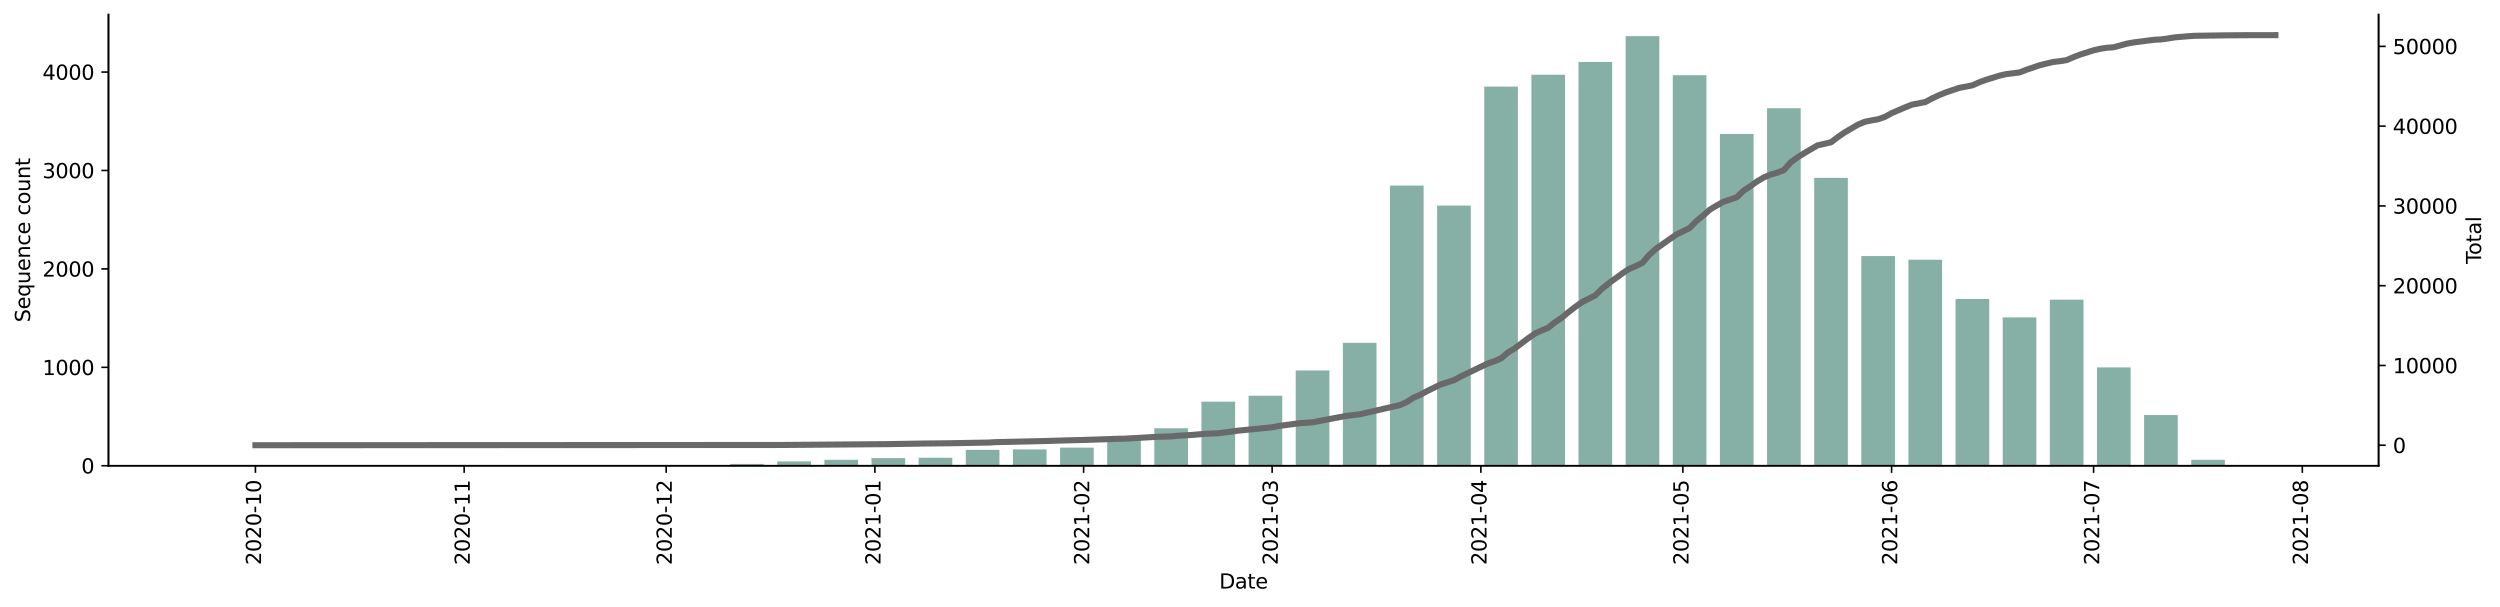 <?xml version="1.0" encoding="utf-8" standalone="no"?>
<!DOCTYPE svg PUBLIC "-//W3C//DTD SVG 1.1//EN"
  "http://www.w3.org/Graphics/SVG/1.1/DTD/svg11.dtd">
<svg height="298.621pt" version="1.1" viewBox="0 0 1229.019 298.621" width="1229.019pt" xmlns="http://www.w3.org/2000/svg" xmlns:xlink="http://www.w3.org/1999/xlink">
 <defs>
  <style type="text/css">*{stroke-linecap:butt;stroke-linejoin:round;}</style>
 </defs>
 <g id="figure_1">
  <g id="patch_1">
   <path d="M 0 298.621 
L 1229.019 298.621 
L 1229.019 0 
L 0 0 
z
" style="fill:#ffffff;"/>
  </g>
  <g id="axes_1">
   <g id="patch_2">
    <path d="M 53.328 228.96 
L 1169.328 228.96 
L 1169.328 7.2 
L 53.328 7.2 
z
" style="fill:#ffffff;"/>
   </g>
   <g id="patch_3">
    <path clip-path="url(#pce67e87fac)" d="M 104.055 228.96 
L 120.606 228.96 
L 120.606 228.912 
L 104.055 228.912 
z
" style="fill:#86b0a6;"/>
   </g>
   <g id="patch_4">
    <path clip-path="url(#pce67e87fac)" d="M 196.738 228.96 
L 213.289 228.96 
L 213.289 228.863 
L 196.738 228.863 
z
" style="fill:#86b0a6;"/>
   </g>
   <g id="patch_5">
    <path clip-path="url(#pce67e87fac)" d="M 219.909 228.96 
L 236.459 228.96 
L 236.459 228.912 
L 219.909 228.912 
z
" style="fill:#86b0a6;"/>
   </g>
   <g id="patch_6">
    <path clip-path="url(#pce67e87fac)" d="M 266.25 228.96 
L 282.801 228.96 
L 282.801 228.815 
L 266.25 228.815 
z
" style="fill:#86b0a6;"/>
   </g>
   <g id="patch_7">
    <path clip-path="url(#pce67e87fac)" d="M 289.421 228.96 
L 305.971 228.96 
L 305.971 228.912 
L 289.421 228.912 
z
" style="fill:#86b0a6;"/>
   </g>
   <g id="patch_8">
    <path clip-path="url(#pce67e87fac)" d="M 312.592 228.96 
L 329.142 228.96 
L 329.142 228.766 
L 312.592 228.766 
z
" style="fill:#86b0a6;"/>
   </g>
   <g id="patch_9">
    <path clip-path="url(#pce67e87fac)" d="M 335.762 228.96 
L 352.313 228.96 
L 352.313 228.815 
L 335.762 228.815 
z
" style="fill:#86b0a6;"/>
   </g>
   <g id="patch_10">
    <path clip-path="url(#pce67e87fac)" d="M 358.933 228.96 
L 375.484 228.96 
L 375.484 228.089 
L 358.933 228.089 
z
" style="fill:#86b0a6;"/>
   </g>
   <g id="patch_11">
    <path clip-path="url(#pce67e87fac)" d="M 382.104 228.96 
L 398.654 228.96 
L 398.654 226.831 
L 382.104 226.831 
z
" style="fill:#86b0a6;"/>
   </g>
   <g id="patch_12">
    <path clip-path="url(#pce67e87fac)" d="M 405.274 228.96 
L 421.825 228.96 
L 421.825 226.057 
L 405.274 226.057 
z
" style="fill:#86b0a6;"/>
   </g>
   <g id="patch_13">
    <path clip-path="url(#pce67e87fac)" d="M 428.445 228.96 
L 444.996 228.96 
L 444.996 225.234 
L 428.445 225.234 
z
" style="fill:#86b0a6;"/>
   </g>
   <g id="patch_14">
    <path clip-path="url(#pce67e87fac)" d="M 451.616 228.96 
L 468.166 228.96 
L 468.166 225.041 
L 451.616 225.041 
z
" style="fill:#86b0a6;"/>
   </g>
   <g id="patch_15">
    <path clip-path="url(#pce67e87fac)" d="M 474.787 228.96 
L 491.337 228.96 
L 491.337 221.17 
L 474.787 221.17 
z
" style="fill:#86b0a6;"/>
   </g>
   <g id="patch_16">
    <path clip-path="url(#pce67e87fac)" d="M 497.957 228.96 
L 514.508 228.96 
L 514.508 220.928 
L 497.957 220.928 
z
" style="fill:#86b0a6;"/>
   </g>
   <g id="patch_17">
    <path clip-path="url(#pce67e87fac)" d="M 521.128 228.96 
L 537.678 228.96 
L 537.678 220.057 
L 521.128 220.057 
z
" style="fill:#86b0a6;"/>
   </g>
   <g id="patch_18">
    <path clip-path="url(#pce67e87fac)" d="M 544.299 228.96 
L 560.849 228.96 
L 560.849 215.703 
L 544.299 215.703 
z
" style="fill:#86b0a6;"/>
   </g>
   <g id="patch_19">
    <path clip-path="url(#pce67e87fac)" d="M 567.469 228.96 
L 584.02 228.96 
L 584.02 210.525 
L 567.469 210.525 
z
" style="fill:#86b0a6;"/>
   </g>
   <g id="patch_20">
    <path clip-path="url(#pce67e87fac)" d="M 590.64 228.96 
L 607.191 228.96 
L 607.191 197.461 
L 590.64 197.461 
z
" style="fill:#86b0a6;"/>
   </g>
   <g id="patch_21">
    <path clip-path="url(#pce67e87fac)" d="M 613.811 228.96 
L 630.361 228.96 
L 630.361 194.558 
L 613.811 194.558 
z
" style="fill:#86b0a6;"/>
   </g>
   <g id="patch_22">
    <path clip-path="url(#pce67e87fac)" d="M 636.981 228.96 
L 653.532 228.96 
L 653.532 182.123 
L 636.981 182.123 
z
" style="fill:#86b0a6;"/>
   </g>
   <g id="patch_23">
    <path clip-path="url(#pce67e87fac)" d="M 660.152 228.96 
L 676.703 228.96 
L 676.703 168.527 
L 660.152 168.527 
z
" style="fill:#86b0a6;"/>
   </g>
   <g id="patch_24">
    <path clip-path="url(#pce67e87fac)" d="M 683.323 228.96 
L 699.873 228.96 
L 699.873 91.257 
L 683.323 91.257 
z
" style="fill:#86b0a6;"/>
   </g>
   <g id="patch_25">
    <path clip-path="url(#pce67e87fac)" d="M 706.493 228.96 
L 723.044 228.96 
L 723.044 101.079 
L 706.493 101.079 
z
" style="fill:#86b0a6;"/>
   </g>
   <g id="patch_26">
    <path clip-path="url(#pce67e87fac)" d="M 729.664 228.96 
L 746.215 228.96 
L 746.215 42.581 
L 729.664 42.581 
z
" style="fill:#86b0a6;"/>
   </g>
   <g id="patch_27">
    <path clip-path="url(#pce67e87fac)" d="M 752.835 228.96 
L 769.385 228.96 
L 769.385 36.727 
L 752.835 36.727 
z
" style="fill:#86b0a6;"/>
   </g>
   <g id="patch_28">
    <path clip-path="url(#pce67e87fac)" d="M 776.006 228.96 
L 792.556 228.96 
L 792.556 30.485 
L 776.006 30.485 
z
" style="fill:#86b0a6;"/>
   </g>
   <g id="patch_29">
    <path clip-path="url(#pce67e87fac)" d="M 799.176 228.96 
L 815.727 228.96 
L 815.727 17.76 
L 799.176 17.76 
z
" style="fill:#86b0a6;"/>
   </g>
   <g id="patch_30">
    <path clip-path="url(#pce67e87fac)" d="M 822.347 228.96 
L 838.897 228.96 
L 838.897 36.969 
L 822.347 36.969 
z
" style="fill:#86b0a6;"/>
   </g>
   <g id="patch_31">
    <path clip-path="url(#pce67e87fac)" d="M 845.518 228.96 
L 862.068 228.96 
L 862.068 65.855 
L 845.518 65.855 
z
" style="fill:#86b0a6;"/>
   </g>
   <g id="patch_32">
    <path clip-path="url(#pce67e87fac)" d="M 868.688 228.96 
L 885.239 228.96 
L 885.239 53.178 
L 868.688 53.178 
z
" style="fill:#86b0a6;"/>
   </g>
   <g id="patch_33">
    <path clip-path="url(#pce67e87fac)" d="M 891.859 228.96 
L 908.41 228.96 
L 908.41 87.434 
L 891.859 87.434 
z
" style="fill:#86b0a6;"/>
   </g>
   <g id="patch_34">
    <path clip-path="url(#pce67e87fac)" d="M 915.03 228.96 
L 931.58 228.96 
L 931.58 125.9 
L 915.03 125.9 
z
" style="fill:#86b0a6;"/>
   </g>
   <g id="patch_35">
    <path clip-path="url(#pce67e87fac)" d="M 938.2 228.96 
L 954.751 228.96 
L 954.751 127.69 
L 938.2 127.69 
z
" style="fill:#86b0a6;"/>
   </g>
   <g id="patch_36">
    <path clip-path="url(#pce67e87fac)" d="M 961.371 228.96 
L 977.922 228.96 
L 977.922 146.996 
L 961.371 146.996 
z
" style="fill:#86b0a6;"/>
   </g>
   <g id="patch_37">
    <path clip-path="url(#pce67e87fac)" d="M 984.542 228.96 
L 1001.092 228.96 
L 1001.092 156.044 
L 984.542 156.044 
z
" style="fill:#86b0a6;"/>
   </g>
   <g id="patch_38">
    <path clip-path="url(#pce67e87fac)" d="M 1007.713 228.96 
L 1024.263 228.96 
L 1024.263 147.335 
L 1007.713 147.335 
z
" style="fill:#86b0a6;"/>
   </g>
   <g id="patch_39">
    <path clip-path="url(#pce67e87fac)" d="M 1030.883 228.96 
L 1047.434 228.96 
L 1047.434 180.624 
L 1030.883 180.624 
z
" style="fill:#86b0a6;"/>
   </g>
   <g id="patch_40">
    <path clip-path="url(#pce67e87fac)" d="M 1054.054 228.96 
L 1070.604 228.96 
L 1070.604 204.042 
L 1054.054 204.042 
z
" style="fill:#86b0a6;"/>
   </g>
   <g id="patch_41">
    <path clip-path="url(#pce67e87fac)" d="M 1077.225 228.96 
L 1093.775 228.96 
L 1093.775 226.057 
L 1077.225 226.057 
z
" style="fill:#86b0a6;"/>
   </g>
   <g id="patch_42">
    <path clip-path="url(#pce67e87fac)" d="M 1100.395 228.96 
L 1116.946 228.96 
L 1116.946 228.766 
L 1100.395 228.766 
z
" style="fill:#86b0a6;"/>
   </g>
   <g id="matplotlib.axis_1">
    <g id="xtick_1">
     <g id="line2d_1">
      <defs>
       <path d="M 0 0 
L 0 3.5 
" id="m239c2f782c" style="stroke:#000000;stroke-width:0.8;"/>
      </defs>
      <g>
       <use style="stroke:#000000;stroke-width:0.8;" x="125.571" xlink:href="#m239c2f782c" y="228.96"/>
      </g>
     </g>
     <g id="text_1">
      <!-- 2020-10 -->
      <g transform="translate(128.33 277.743)rotate(-90)scale(0.1 -0.1)">
       <defs>
        <path d="M 1228 531 
L 3431 531 
L 3431 0 
L 469 0 
L 469 531 
Q 828 903 1448 1529 
Q 2069 2156 2228 2338 
Q 2531 2678 2651 2914 
Q 2772 3150 2772 3378 
Q 2772 3750 2511 3984 
Q 2250 4219 1831 4219 
Q 1534 4219 1204 4116 
Q 875 4013 500 3803 
L 500 4441 
Q 881 4594 1212 4672 
Q 1544 4750 1819 4750 
Q 2544 4750 2975 4387 
Q 3406 4025 3406 3419 
Q 3406 3131 3298 2873 
Q 3191 2616 2906 2266 
Q 2828 2175 2409 1742 
Q 1991 1309 1228 531 
z
" id="DejaVuSans-32" transform="scale(0.016)"/>
        <path d="M 2034 4250 
Q 1547 4250 1301 3770 
Q 1056 3291 1056 2328 
Q 1056 1369 1301 889 
Q 1547 409 2034 409 
Q 2525 409 2770 889 
Q 3016 1369 3016 2328 
Q 3016 3291 2770 3770 
Q 2525 4250 2034 4250 
z
M 2034 4750 
Q 2819 4750 3233 4129 
Q 3647 3509 3647 2328 
Q 3647 1150 3233 529 
Q 2819 -91 2034 -91 
Q 1250 -91 836 529 
Q 422 1150 422 2328 
Q 422 3509 836 4129 
Q 1250 4750 2034 4750 
z
" id="DejaVuSans-30" transform="scale(0.016)"/>
        <path d="M 313 2009 
L 1997 2009 
L 1997 1497 
L 313 1497 
L 313 2009 
z
" id="DejaVuSans-2d" transform="scale(0.016)"/>
        <path d="M 794 531 
L 1825 531 
L 1825 4091 
L 703 3866 
L 703 4441 
L 1819 4666 
L 2450 4666 
L 2450 531 
L 3481 531 
L 3481 0 
L 794 0 
L 794 531 
z
" id="DejaVuSans-31" transform="scale(0.016)"/>
       </defs>
       <use xlink:href="#DejaVuSans-32"/>
       <use x="63.623" xlink:href="#DejaVuSans-30"/>
       <use x="127.246" xlink:href="#DejaVuSans-32"/>
       <use x="190.869" xlink:href="#DejaVuSans-30"/>
       <use x="254.492" xlink:href="#DejaVuSans-2d"/>
       <use x="290.576" xlink:href="#DejaVuSans-31"/>
       <use x="354.199" xlink:href="#DejaVuSans-30"/>
      </g>
     </g>
    </g>
    <g id="xtick_2">
     <g id="line2d_2">
      <g>
       <use style="stroke:#000000;stroke-width:0.8;" x="228.184" xlink:href="#m239c2f782c" y="228.96"/>
      </g>
     </g>
     <g id="text_2">
      <!-- 2020-11 -->
      <g transform="translate(230.943 277.743)rotate(-90)scale(0.1 -0.1)">
       <use xlink:href="#DejaVuSans-32"/>
       <use x="63.623" xlink:href="#DejaVuSans-30"/>
       <use x="127.246" xlink:href="#DejaVuSans-32"/>
       <use x="190.869" xlink:href="#DejaVuSans-30"/>
       <use x="254.492" xlink:href="#DejaVuSans-2d"/>
       <use x="290.576" xlink:href="#DejaVuSans-31"/>
       <use x="354.199" xlink:href="#DejaVuSans-31"/>
      </g>
     </g>
    </g>
    <g id="xtick_3">
     <g id="line2d_3">
      <g>
       <use style="stroke:#000000;stroke-width:0.8;" x="327.487" xlink:href="#m239c2f782c" y="228.96"/>
      </g>
     </g>
     <g id="text_3">
      <!-- 2020-12 -->
      <g transform="translate(330.246 277.743)rotate(-90)scale(0.1 -0.1)">
       <use xlink:href="#DejaVuSans-32"/>
       <use x="63.623" xlink:href="#DejaVuSans-30"/>
       <use x="127.246" xlink:href="#DejaVuSans-32"/>
       <use x="190.869" xlink:href="#DejaVuSans-30"/>
       <use x="254.492" xlink:href="#DejaVuSans-2d"/>
       <use x="290.576" xlink:href="#DejaVuSans-31"/>
       <use x="354.199" xlink:href="#DejaVuSans-32"/>
      </g>
     </g>
    </g>
    <g id="xtick_4">
     <g id="line2d_4">
      <g>
       <use style="stroke:#000000;stroke-width:0.8;" x="430.1" xlink:href="#m239c2f782c" y="228.96"/>
      </g>
     </g>
     <g id="text_4">
      <!-- 2021-01 -->
      <g transform="translate(432.86 277.743)rotate(-90)scale(0.1 -0.1)">
       <use xlink:href="#DejaVuSans-32"/>
       <use x="63.623" xlink:href="#DejaVuSans-30"/>
       <use x="127.246" xlink:href="#DejaVuSans-32"/>
       <use x="190.869" xlink:href="#DejaVuSans-31"/>
       <use x="254.492" xlink:href="#DejaVuSans-2d"/>
       <use x="290.576" xlink:href="#DejaVuSans-30"/>
       <use x="354.199" xlink:href="#DejaVuSans-31"/>
      </g>
     </g>
    </g>
    <g id="xtick_5">
     <g id="line2d_5">
      <g>
       <use style="stroke:#000000;stroke-width:0.8;" x="532.713" xlink:href="#m239c2f782c" y="228.96"/>
      </g>
     </g>
     <g id="text_5">
      <!-- 2021-02 -->
      <g transform="translate(535.473 277.743)rotate(-90)scale(0.1 -0.1)">
       <use xlink:href="#DejaVuSans-32"/>
       <use x="63.623" xlink:href="#DejaVuSans-30"/>
       <use x="127.246" xlink:href="#DejaVuSans-32"/>
       <use x="190.869" xlink:href="#DejaVuSans-31"/>
       <use x="254.492" xlink:href="#DejaVuSans-2d"/>
       <use x="290.576" xlink:href="#DejaVuSans-30"/>
       <use x="354.199" xlink:href="#DejaVuSans-32"/>
      </g>
     </g>
    </g>
    <g id="xtick_6">
     <g id="line2d_6">
      <g>
       <use style="stroke:#000000;stroke-width:0.8;" x="625.396" xlink:href="#m239c2f782c" y="228.96"/>
      </g>
     </g>
     <g id="text_6">
      <!-- 2021-03 -->
      <g transform="translate(628.155 277.743)rotate(-90)scale(0.1 -0.1)">
       <defs>
        <path d="M 2597 2516 
Q 3050 2419 3304 2112 
Q 3559 1806 3559 1356 
Q 3559 666 3084 287 
Q 2609 -91 1734 -91 
Q 1441 -91 1130 -33 
Q 819 25 488 141 
L 488 750 
Q 750 597 1062 519 
Q 1375 441 1716 441 
Q 2309 441 2620 675 
Q 2931 909 2931 1356 
Q 2931 1769 2642 2001 
Q 2353 2234 1838 2234 
L 1294 2234 
L 1294 2753 
L 1863 2753 
Q 2328 2753 2575 2939 
Q 2822 3125 2822 3475 
Q 2822 3834 2567 4026 
Q 2313 4219 1838 4219 
Q 1578 4219 1281 4162 
Q 984 4106 628 3988 
L 628 4550 
Q 988 4650 1302 4700 
Q 1616 4750 1894 4750 
Q 2613 4750 3031 4423 
Q 3450 4097 3450 3541 
Q 3450 3153 3228 2886 
Q 3006 2619 2597 2516 
z
" id="DejaVuSans-33" transform="scale(0.016)"/>
       </defs>
       <use xlink:href="#DejaVuSans-32"/>
       <use x="63.623" xlink:href="#DejaVuSans-30"/>
       <use x="127.246" xlink:href="#DejaVuSans-32"/>
       <use x="190.869" xlink:href="#DejaVuSans-31"/>
       <use x="254.492" xlink:href="#DejaVuSans-2d"/>
       <use x="290.576" xlink:href="#DejaVuSans-30"/>
       <use x="354.199" xlink:href="#DejaVuSans-33"/>
      </g>
     </g>
    </g>
    <g id="xtick_7">
     <g id="line2d_7">
      <g>
       <use style="stroke:#000000;stroke-width:0.8;" x="728.009" xlink:href="#m239c2f782c" y="228.96"/>
      </g>
     </g>
     <g id="text_7">
      <!-- 2021-04 -->
      <g transform="translate(730.769 277.743)rotate(-90)scale(0.1 -0.1)">
       <defs>
        <path d="M 2419 4116 
L 825 1625 
L 2419 1625 
L 2419 4116 
z
M 2253 4666 
L 3047 4666 
L 3047 1625 
L 3713 1625 
L 3713 1100 
L 3047 1100 
L 3047 0 
L 2419 0 
L 2419 1100 
L 313 1100 
L 313 1709 
L 2253 4666 
z
" id="DejaVuSans-34" transform="scale(0.016)"/>
       </defs>
       <use xlink:href="#DejaVuSans-32"/>
       <use x="63.623" xlink:href="#DejaVuSans-30"/>
       <use x="127.246" xlink:href="#DejaVuSans-32"/>
       <use x="190.869" xlink:href="#DejaVuSans-31"/>
       <use x="254.492" xlink:href="#DejaVuSans-2d"/>
       <use x="290.576" xlink:href="#DejaVuSans-30"/>
       <use x="354.199" xlink:href="#DejaVuSans-34"/>
      </g>
     </g>
    </g>
    <g id="xtick_8">
     <g id="line2d_8">
      <g>
       <use style="stroke:#000000;stroke-width:0.8;" x="827.312" xlink:href="#m239c2f782c" y="228.96"/>
      </g>
     </g>
     <g id="text_8">
      <!-- 2021-05 -->
      <g transform="translate(830.071 277.743)rotate(-90)scale(0.1 -0.1)">
       <defs>
        <path d="M 691 4666 
L 3169 4666 
L 3169 4134 
L 1269 4134 
L 1269 2991 
Q 1406 3038 1543 3061 
Q 1681 3084 1819 3084 
Q 2600 3084 3056 2656 
Q 3513 2228 3513 1497 
Q 3513 744 3044 326 
Q 2575 -91 1722 -91 
Q 1428 -91 1123 -41 
Q 819 9 494 109 
L 494 744 
Q 775 591 1075 516 
Q 1375 441 1709 441 
Q 2250 441 2565 725 
Q 2881 1009 2881 1497 
Q 2881 1984 2565 2268 
Q 2250 2553 1709 2553 
Q 1456 2553 1204 2497 
Q 953 2441 691 2322 
L 691 4666 
z
" id="DejaVuSans-35" transform="scale(0.016)"/>
       </defs>
       <use xlink:href="#DejaVuSans-32"/>
       <use x="63.623" xlink:href="#DejaVuSans-30"/>
       <use x="127.246" xlink:href="#DejaVuSans-32"/>
       <use x="190.869" xlink:href="#DejaVuSans-31"/>
       <use x="254.492" xlink:href="#DejaVuSans-2d"/>
       <use x="290.576" xlink:href="#DejaVuSans-30"/>
       <use x="354.199" xlink:href="#DejaVuSans-35"/>
      </g>
     </g>
    </g>
    <g id="xtick_9">
     <g id="line2d_9">
      <g>
       <use style="stroke:#000000;stroke-width:0.8;" x="929.925" xlink:href="#m239c2f782c" y="228.96"/>
      </g>
     </g>
     <g id="text_9">
      <!-- 2021-06 -->
      <g transform="translate(932.685 277.743)rotate(-90)scale(0.1 -0.1)">
       <defs>
        <path d="M 2113 2584 
Q 1688 2584 1439 2293 
Q 1191 2003 1191 1497 
Q 1191 994 1439 701 
Q 1688 409 2113 409 
Q 2538 409 2786 701 
Q 3034 994 3034 1497 
Q 3034 2003 2786 2293 
Q 2538 2584 2113 2584 
z
M 3366 4563 
L 3366 3988 
Q 3128 4100 2886 4159 
Q 2644 4219 2406 4219 
Q 1781 4219 1451 3797 
Q 1122 3375 1075 2522 
Q 1259 2794 1537 2939 
Q 1816 3084 2150 3084 
Q 2853 3084 3261 2657 
Q 3669 2231 3669 1497 
Q 3669 778 3244 343 
Q 2819 -91 2113 -91 
Q 1303 -91 875 529 
Q 447 1150 447 2328 
Q 447 3434 972 4092 
Q 1497 4750 2381 4750 
Q 2619 4750 2861 4703 
Q 3103 4656 3366 4563 
z
" id="DejaVuSans-36" transform="scale(0.016)"/>
       </defs>
       <use xlink:href="#DejaVuSans-32"/>
       <use x="63.623" xlink:href="#DejaVuSans-30"/>
       <use x="127.246" xlink:href="#DejaVuSans-32"/>
       <use x="190.869" xlink:href="#DejaVuSans-31"/>
       <use x="254.492" xlink:href="#DejaVuSans-2d"/>
       <use x="290.576" xlink:href="#DejaVuSans-30"/>
       <use x="354.199" xlink:href="#DejaVuSans-36"/>
      </g>
     </g>
    </g>
    <g id="xtick_10">
     <g id="line2d_10">
      <g>
       <use style="stroke:#000000;stroke-width:0.8;" x="1029.228" xlink:href="#m239c2f782c" y="228.96"/>
      </g>
     </g>
     <g id="text_10">
      <!-- 2021-07 -->
      <g transform="translate(1031.988 277.743)rotate(-90)scale(0.1 -0.1)">
       <defs>
        <path d="M 525 4666 
L 3525 4666 
L 3525 4397 
L 1831 0 
L 1172 0 
L 2766 4134 
L 525 4134 
L 525 4666 
z
" id="DejaVuSans-37" transform="scale(0.016)"/>
       </defs>
       <use xlink:href="#DejaVuSans-32"/>
       <use x="63.623" xlink:href="#DejaVuSans-30"/>
       <use x="127.246" xlink:href="#DejaVuSans-32"/>
       <use x="190.869" xlink:href="#DejaVuSans-31"/>
       <use x="254.492" xlink:href="#DejaVuSans-2d"/>
       <use x="290.576" xlink:href="#DejaVuSans-30"/>
       <use x="354.199" xlink:href="#DejaVuSans-37"/>
      </g>
     </g>
    </g>
    <g id="xtick_11">
     <g id="line2d_11">
      <g>
       <use style="stroke:#000000;stroke-width:0.8;" x="1131.841" xlink:href="#m239c2f782c" y="228.96"/>
      </g>
     </g>
     <g id="text_11">
      <!-- 2021-08 -->
      <g transform="translate(1134.601 277.743)rotate(-90)scale(0.1 -0.1)">
       <defs>
        <path d="M 2034 2216 
Q 1584 2216 1326 1975 
Q 1069 1734 1069 1313 
Q 1069 891 1326 650 
Q 1584 409 2034 409 
Q 2484 409 2743 651 
Q 3003 894 3003 1313 
Q 3003 1734 2745 1975 
Q 2488 2216 2034 2216 
z
M 1403 2484 
Q 997 2584 770 2862 
Q 544 3141 544 3541 
Q 544 4100 942 4425 
Q 1341 4750 2034 4750 
Q 2731 4750 3128 4425 
Q 3525 4100 3525 3541 
Q 3525 3141 3298 2862 
Q 3072 2584 2669 2484 
Q 3125 2378 3379 2068 
Q 3634 1759 3634 1313 
Q 3634 634 3220 271 
Q 2806 -91 2034 -91 
Q 1263 -91 848 271 
Q 434 634 434 1313 
Q 434 1759 690 2068 
Q 947 2378 1403 2484 
z
M 1172 3481 
Q 1172 3119 1398 2916 
Q 1625 2713 2034 2713 
Q 2441 2713 2670 2916 
Q 2900 3119 2900 3481 
Q 2900 3844 2670 4047 
Q 2441 4250 2034 4250 
Q 1625 4250 1398 4047 
Q 1172 3844 1172 3481 
z
" id="DejaVuSans-38" transform="scale(0.016)"/>
       </defs>
       <use xlink:href="#DejaVuSans-32"/>
       <use x="63.623" xlink:href="#DejaVuSans-30"/>
       <use x="127.246" xlink:href="#DejaVuSans-32"/>
       <use x="190.869" xlink:href="#DejaVuSans-31"/>
       <use x="254.492" xlink:href="#DejaVuSans-2d"/>
       <use x="290.576" xlink:href="#DejaVuSans-30"/>
       <use x="354.199" xlink:href="#DejaVuSans-38"/>
      </g>
     </g>
    </g>
    <g id="text_12">
     <!-- Date -->
     <g transform="translate(599.377 289.341)scale(0.1 -0.1)">
      <defs>
       <path d="M 1259 4147 
L 1259 519 
L 2022 519 
Q 2988 519 3436 956 
Q 3884 1394 3884 2338 
Q 3884 3275 3436 3711 
Q 2988 4147 2022 4147 
L 1259 4147 
z
M 628 4666 
L 1925 4666 
Q 3281 4666 3915 4102 
Q 4550 3538 4550 2338 
Q 4550 1131 3912 565 
Q 3275 0 1925 0 
L 628 0 
L 628 4666 
z
" id="DejaVuSans-44" transform="scale(0.016)"/>
       <path d="M 2194 1759 
Q 1497 1759 1228 1600 
Q 959 1441 959 1056 
Q 959 750 1161 570 
Q 1363 391 1709 391 
Q 2188 391 2477 730 
Q 2766 1069 2766 1631 
L 2766 1759 
L 2194 1759 
z
M 3341 1997 
L 3341 0 
L 2766 0 
L 2766 531 
Q 2569 213 2275 61 
Q 1981 -91 1556 -91 
Q 1019 -91 701 211 
Q 384 513 384 1019 
Q 384 1609 779 1909 
Q 1175 2209 1959 2209 
L 2766 2209 
L 2766 2266 
Q 2766 2663 2505 2880 
Q 2244 3097 1772 3097 
Q 1472 3097 1187 3025 
Q 903 2953 641 2809 
L 641 3341 
Q 956 3463 1253 3523 
Q 1550 3584 1831 3584 
Q 2591 3584 2966 3190 
Q 3341 2797 3341 1997 
z
" id="DejaVuSans-61" transform="scale(0.016)"/>
       <path d="M 1172 4494 
L 1172 3500 
L 2356 3500 
L 2356 3053 
L 1172 3053 
L 1172 1153 
Q 1172 725 1289 603 
Q 1406 481 1766 481 
L 2356 481 
L 2356 0 
L 1766 0 
Q 1100 0 847 248 
Q 594 497 594 1153 
L 594 3053 
L 172 3053 
L 172 3500 
L 594 3500 
L 594 4494 
L 1172 4494 
z
" id="DejaVuSans-74" transform="scale(0.016)"/>
       <path d="M 3597 1894 
L 3597 1613 
L 953 1613 
Q 991 1019 1311 708 
Q 1631 397 2203 397 
Q 2534 397 2845 478 
Q 3156 559 3463 722 
L 3463 178 
Q 3153 47 2828 -22 
Q 2503 -91 2169 -91 
Q 1331 -91 842 396 
Q 353 884 353 1716 
Q 353 2575 817 3079 
Q 1281 3584 2069 3584 
Q 2775 3584 3186 3129 
Q 3597 2675 3597 1894 
z
M 3022 2063 
Q 3016 2534 2758 2815 
Q 2500 3097 2075 3097 
Q 1594 3097 1305 2825 
Q 1016 2553 972 2059 
L 3022 2063 
z
" id="DejaVuSans-65" transform="scale(0.016)"/>
      </defs>
      <use xlink:href="#DejaVuSans-44"/>
      <use x="77.002" xlink:href="#DejaVuSans-61"/>
      <use x="138.281" xlink:href="#DejaVuSans-74"/>
      <use x="177.49" xlink:href="#DejaVuSans-65"/>
     </g>
    </g>
   </g>
   <g id="matplotlib.axis_2">
    <g id="ytick_1">
     <g id="line2d_12">
      <defs>
       <path d="M 0 0 
L -3.5 0 
" id="m937176c91c" style="stroke:#000000;stroke-width:0.8;"/>
      </defs>
      <g>
       <use style="stroke:#000000;stroke-width:0.8;" x="53.328" xlink:href="#m937176c91c" y="228.96"/>
      </g>
     </g>
     <g id="text_13">
      <!-- 0 -->
      <g transform="translate(39.966 232.759)scale(0.1 -0.1)">
       <use xlink:href="#DejaVuSans-30"/>
      </g>
     </g>
    </g>
    <g id="ytick_2">
     <g id="line2d_13">
      <g>
       <use style="stroke:#000000;stroke-width:0.8;" x="53.328" xlink:href="#m937176c91c" y="180.575"/>
      </g>
     </g>
     <g id="text_14">
      <!-- 1000 -->
      <g transform="translate(20.878 184.374)scale(0.1 -0.1)">
       <use xlink:href="#DejaVuSans-31"/>
       <use x="63.623" xlink:href="#DejaVuSans-30"/>
       <use x="127.246" xlink:href="#DejaVuSans-30"/>
       <use x="190.869" xlink:href="#DejaVuSans-30"/>
      </g>
     </g>
    </g>
    <g id="ytick_3">
     <g id="line2d_14">
      <g>
       <use style="stroke:#000000;stroke-width:0.8;" x="53.328" xlink:href="#m937176c91c" y="132.19"/>
      </g>
     </g>
     <g id="text_15">
      <!-- 2000 -->
      <g transform="translate(20.878 135.989)scale(0.1 -0.1)">
       <use xlink:href="#DejaVuSans-32"/>
       <use x="63.623" xlink:href="#DejaVuSans-30"/>
       <use x="127.246" xlink:href="#DejaVuSans-30"/>
       <use x="190.869" xlink:href="#DejaVuSans-30"/>
      </g>
     </g>
    </g>
    <g id="ytick_4">
     <g id="line2d_15">
      <g>
       <use style="stroke:#000000;stroke-width:0.8;" x="53.328" xlink:href="#m937176c91c" y="83.805"/>
      </g>
     </g>
     <g id="text_16">
      <!-- 3000 -->
      <g transform="translate(20.878 87.605)scale(0.1 -0.1)">
       <use xlink:href="#DejaVuSans-33"/>
       <use x="63.623" xlink:href="#DejaVuSans-30"/>
       <use x="127.246" xlink:href="#DejaVuSans-30"/>
       <use x="190.869" xlink:href="#DejaVuSans-30"/>
      </g>
     </g>
    </g>
    <g id="ytick_5">
     <g id="line2d_16">
      <g>
       <use style="stroke:#000000;stroke-width:0.8;" x="53.328" xlink:href="#m937176c91c" y="35.42"/>
      </g>
     </g>
     <g id="text_17">
      <!-- 4000 -->
      <g transform="translate(20.878 39.22)scale(0.1 -0.1)">
       <use xlink:href="#DejaVuSans-34"/>
       <use x="63.623" xlink:href="#DejaVuSans-30"/>
       <use x="127.246" xlink:href="#DejaVuSans-30"/>
       <use x="190.869" xlink:href="#DejaVuSans-30"/>
      </g>
     </g>
    </g>
    <g id="text_18">
     <!-- Sequence count -->
     <g transform="translate(14.798 158.44)rotate(-90)scale(0.1 -0.1)">
      <defs>
       <path d="M 3425 4513 
L 3425 3897 
Q 3066 4069 2747 4153 
Q 2428 4238 2131 4238 
Q 1616 4238 1336 4038 
Q 1056 3838 1056 3469 
Q 1056 3159 1242 3001 
Q 1428 2844 1947 2747 
L 2328 2669 
Q 3034 2534 3370 2195 
Q 3706 1856 3706 1288 
Q 3706 609 3251 259 
Q 2797 -91 1919 -91 
Q 1588 -91 1214 -16 
Q 841 59 441 206 
L 441 856 
Q 825 641 1194 531 
Q 1563 422 1919 422 
Q 2459 422 2753 634 
Q 3047 847 3047 1241 
Q 3047 1584 2836 1778 
Q 2625 1972 2144 2069 
L 1759 2144 
Q 1053 2284 737 2584 
Q 422 2884 422 3419 
Q 422 4038 858 4394 
Q 1294 4750 2059 4750 
Q 2388 4750 2728 4690 
Q 3069 4631 3425 4513 
z
" id="DejaVuSans-53" transform="scale(0.016)"/>
       <path d="M 947 1747 
Q 947 1113 1208 752 
Q 1469 391 1925 391 
Q 2381 391 2643 752 
Q 2906 1113 2906 1747 
Q 2906 2381 2643 2742 
Q 2381 3103 1925 3103 
Q 1469 3103 1208 2742 
Q 947 2381 947 1747 
z
M 2906 525 
Q 2725 213 2448 61 
Q 2172 -91 1784 -91 
Q 1150 -91 751 415 
Q 353 922 353 1747 
Q 353 2572 751 3078 
Q 1150 3584 1784 3584 
Q 2172 3584 2448 3432 
Q 2725 3281 2906 2969 
L 2906 3500 
L 3481 3500 
L 3481 -1331 
L 2906 -1331 
L 2906 525 
z
" id="DejaVuSans-71" transform="scale(0.016)"/>
       <path d="M 544 1381 
L 544 3500 
L 1119 3500 
L 1119 1403 
Q 1119 906 1312 657 
Q 1506 409 1894 409 
Q 2359 409 2629 706 
Q 2900 1003 2900 1516 
L 2900 3500 
L 3475 3500 
L 3475 0 
L 2900 0 
L 2900 538 
Q 2691 219 2414 64 
Q 2138 -91 1772 -91 
Q 1169 -91 856 284 
Q 544 659 544 1381 
z
M 1991 3584 
L 1991 3584 
z
" id="DejaVuSans-75" transform="scale(0.016)"/>
       <path d="M 3513 2113 
L 3513 0 
L 2938 0 
L 2938 2094 
Q 2938 2591 2744 2837 
Q 2550 3084 2163 3084 
Q 1697 3084 1428 2787 
Q 1159 2491 1159 1978 
L 1159 0 
L 581 0 
L 581 3500 
L 1159 3500 
L 1159 2956 
Q 1366 3272 1645 3428 
Q 1925 3584 2291 3584 
Q 2894 3584 3203 3211 
Q 3513 2838 3513 2113 
z
" id="DejaVuSans-6e" transform="scale(0.016)"/>
       <path d="M 3122 3366 
L 3122 2828 
Q 2878 2963 2633 3030 
Q 2388 3097 2138 3097 
Q 1578 3097 1268 2742 
Q 959 2388 959 1747 
Q 959 1106 1268 751 
Q 1578 397 2138 397 
Q 2388 397 2633 464 
Q 2878 531 3122 666 
L 3122 134 
Q 2881 22 2623 -34 
Q 2366 -91 2075 -91 
Q 1284 -91 818 406 
Q 353 903 353 1747 
Q 353 2603 823 3093 
Q 1294 3584 2113 3584 
Q 2378 3584 2631 3529 
Q 2884 3475 3122 3366 
z
" id="DejaVuSans-63" transform="scale(0.016)"/>
       <path id="DejaVuSans-20" transform="scale(0.016)"/>
       <path d="M 1959 3097 
Q 1497 3097 1228 2736 
Q 959 2375 959 1747 
Q 959 1119 1226 758 
Q 1494 397 1959 397 
Q 2419 397 2687 759 
Q 2956 1122 2956 1747 
Q 2956 2369 2687 2733 
Q 2419 3097 1959 3097 
z
M 1959 3584 
Q 2709 3584 3137 3096 
Q 3566 2609 3566 1747 
Q 3566 888 3137 398 
Q 2709 -91 1959 -91 
Q 1206 -91 779 398 
Q 353 888 353 1747 
Q 353 2609 779 3096 
Q 1206 3584 1959 3584 
z
" id="DejaVuSans-6f" transform="scale(0.016)"/>
      </defs>
      <use xlink:href="#DejaVuSans-53"/>
      <use x="63.477" xlink:href="#DejaVuSans-65"/>
      <use x="125" xlink:href="#DejaVuSans-71"/>
      <use x="188.477" xlink:href="#DejaVuSans-75"/>
      <use x="251.855" xlink:href="#DejaVuSans-65"/>
      <use x="313.379" xlink:href="#DejaVuSans-6e"/>
      <use x="376.758" xlink:href="#DejaVuSans-63"/>
      <use x="431.738" xlink:href="#DejaVuSans-65"/>
      <use x="493.262" xlink:href="#DejaVuSans-20"/>
      <use x="525.049" xlink:href="#DejaVuSans-63"/>
      <use x="580.029" xlink:href="#DejaVuSans-6f"/>
      <use x="641.211" xlink:href="#DejaVuSans-75"/>
      <use x="704.59" xlink:href="#DejaVuSans-6e"/>
      <use x="767.969" xlink:href="#DejaVuSans-74"/>
     </g>
    </g>
   </g>
   <g id="patch_43">
    <path d="M 53.328 228.96 
L 53.328 7.2 
" style="fill:none;stroke:#000000;stroke-linecap:square;stroke-linejoin:miter;stroke-width:0.8;"/>
   </g>
   <g id="patch_44">
    <path d="M 1169.328 228.96 
L 1169.328 7.2 
" style="fill:none;stroke:#000000;stroke-linecap:square;stroke-linejoin:miter;stroke-width:0.8;"/>
   </g>
   <g id="patch_45">
    <path d="M 53.328 228.96 
L 1169.328 228.96 
" style="fill:none;stroke:#000000;stroke-linecap:square;stroke-linejoin:miter;stroke-width:0.8;"/>
   </g>
  </g>
  <g id="axes_2">
   <g id="matplotlib.axis_3">
    <g id="ytick_6">
     <g id="line2d_17">
      <defs>
       <path d="M 0 0 
L 3.5 0 
" id="m743c427c25" style="stroke:#000000;stroke-width:0.8;"/>
      </defs>
      <g>
       <use style="stroke:#000000;stroke-width:0.8;" x="1169.328" xlink:href="#m743c427c25" y="218.884"/>
      </g>
     </g>
     <g id="text_19">
      <!-- 0 -->
      <g transform="translate(1176.328 222.683)scale(0.1 -0.1)">
       <use xlink:href="#DejaVuSans-30"/>
      </g>
     </g>
    </g>
    <g id="ytick_7">
     <g id="line2d_18">
      <g>
       <use style="stroke:#000000;stroke-width:0.8;" x="1169.328" xlink:href="#m743c427c25" y="179.667"/>
      </g>
     </g>
     <g id="text_20">
      <!-- 10000 -->
      <g transform="translate(1176.328 183.466)scale(0.1 -0.1)">
       <use xlink:href="#DejaVuSans-31"/>
       <use x="63.623" xlink:href="#DejaVuSans-30"/>
       <use x="127.246" xlink:href="#DejaVuSans-30"/>
       <use x="190.869" xlink:href="#DejaVuSans-30"/>
       <use x="254.492" xlink:href="#DejaVuSans-30"/>
      </g>
     </g>
    </g>
    <g id="ytick_8">
     <g id="line2d_19">
      <g>
       <use style="stroke:#000000;stroke-width:0.8;" x="1169.328" xlink:href="#m743c427c25" y="140.449"/>
      </g>
     </g>
     <g id="text_21">
      <!-- 20000 -->
      <g transform="translate(1176.328 144.249)scale(0.1 -0.1)">
       <use xlink:href="#DejaVuSans-32"/>
       <use x="63.623" xlink:href="#DejaVuSans-30"/>
       <use x="127.246" xlink:href="#DejaVuSans-30"/>
       <use x="190.869" xlink:href="#DejaVuSans-30"/>
       <use x="254.492" xlink:href="#DejaVuSans-30"/>
      </g>
     </g>
    </g>
    <g id="ytick_9">
     <g id="line2d_20">
      <g>
       <use style="stroke:#000000;stroke-width:0.8;" x="1169.328" xlink:href="#m743c427c25" y="101.232"/>
      </g>
     </g>
     <g id="text_22">
      <!-- 30000 -->
      <g transform="translate(1176.328 105.032)scale(0.1 -0.1)">
       <use xlink:href="#DejaVuSans-33"/>
       <use x="63.623" xlink:href="#DejaVuSans-30"/>
       <use x="127.246" xlink:href="#DejaVuSans-30"/>
       <use x="190.869" xlink:href="#DejaVuSans-30"/>
       <use x="254.492" xlink:href="#DejaVuSans-30"/>
      </g>
     </g>
    </g>
    <g id="ytick_10">
     <g id="line2d_21">
      <g>
       <use style="stroke:#000000;stroke-width:0.8;" x="1169.328" xlink:href="#m743c427c25" y="62.015"/>
      </g>
     </g>
     <g id="text_23">
      <!-- 40000 -->
      <g transform="translate(1176.328 65.814)scale(0.1 -0.1)">
       <use xlink:href="#DejaVuSans-34"/>
       <use x="63.623" xlink:href="#DejaVuSans-30"/>
       <use x="127.246" xlink:href="#DejaVuSans-30"/>
       <use x="190.869" xlink:href="#DejaVuSans-30"/>
       <use x="254.492" xlink:href="#DejaVuSans-30"/>
      </g>
     </g>
    </g>
    <g id="ytick_11">
     <g id="line2d_22">
      <g>
       <use style="stroke:#000000;stroke-width:0.8;" x="1169.328" xlink:href="#m743c427c25" y="22.798"/>
      </g>
     </g>
     <g id="text_24">
      <!-- 50000 -->
      <g transform="translate(1176.328 26.597)scale(0.1 -0.1)">
       <use xlink:href="#DejaVuSans-35"/>
       <use x="63.623" xlink:href="#DejaVuSans-30"/>
       <use x="127.246" xlink:href="#DejaVuSans-30"/>
       <use x="190.869" xlink:href="#DejaVuSans-30"/>
       <use x="254.492" xlink:href="#DejaVuSans-30"/>
      </g>
     </g>
    </g>
    <g id="text_25">
     <!-- Total -->
     <g transform="translate(1219.739 129.757)rotate(-90)scale(0.1 -0.1)">
      <defs>
       <path d="M -19 4666 
L 3928 4666 
L 3928 4134 
L 2272 4134 
L 2272 0 
L 1638 0 
L 1638 4134 
L -19 4134 
L -19 4666 
z
" id="DejaVuSans-54" transform="scale(0.016)"/>
       <path d="M 603 4863 
L 1178 4863 
L 1178 0 
L 603 0 
L 603 4863 
z
" id="DejaVuSans-6c" transform="scale(0.016)"/>
      </defs>
      <use xlink:href="#DejaVuSans-54"/>
      <use x="44.084" xlink:href="#DejaVuSans-6f"/>
      <use x="105.266" xlink:href="#DejaVuSans-74"/>
      <use x="144.475" xlink:href="#DejaVuSans-61"/>
      <use x="205.754" xlink:href="#DejaVuSans-6c"/>
     </g>
    </g>
   </g>
   <g id="line2d_23">
    <path clip-path="url(#pce67e87fac)" d="M 125.571 218.88 
L 383.759 218.755 
L 436.72 218.335 
L 453.271 218.056 
L 466.511 217.911 
L 486.372 217.558 
L 489.682 217.351 
L 512.853 216.837 
L 526.093 216.445 
L 532.713 216.288 
L 542.644 215.958 
L 549.264 215.723 
L 552.574 215.672 
L 569.124 214.715 
L 575.745 214.566 
L 579.055 214.201 
L 585.675 213.845 
L 592.295 213.288 
L 598.915 212.99 
L 608.846 211.711 
L 625.396 210.06 
L 628.706 209.397 
L 635.326 208.534 
L 638.636 208.056 
L 645.257 207.613 
L 655.187 205.707 
L 661.807 204.456 
L 668.427 203.675 
L 688.288 199.118 
L 691.598 197.636 
L 694.908 195.499 
L 698.218 194.087 
L 701.528 192.283 
L 708.149 189.028 
L 714.769 186.914 
L 718.079 185.087 
L 731.319 178.714 
L 734.629 177.592 
L 737.939 176.18 
L 741.25 173.353 
L 744.56 171.329 
L 751.18 166.364 
L 754.49 164.043 
L 757.8 162.486 
L 761.11 161.117 
L 764.42 158.419 
L 767.73 156.227 
L 771.04 153.481 
L 774.351 150.917 
L 777.661 148.552 
L 784.281 145.21 
L 787.591 141.908 
L 790.901 139.265 
L 797.521 134.418 
L 800.831 132.214 
L 804.141 130.818 
L 807.452 129.206 
L 810.762 125.323 
L 814.072 122.343 
L 820.692 117.664 
L 824.002 115.366 
L 830.622 112.088 
L 833.932 108.699 
L 837.242 106.017 
L 840.553 103.083 
L 843.863 101.079 
L 847.173 99.236 
L 853.793 96.985 
L 857.103 93.765 
L 860.413 91.608 
L 863.723 89.24 
L 867.033 87.259 
L 870.343 85.847 
L 873.653 84.918 
L 876.964 83.639 
L 880.274 79.855 
L 883.584 77.435 
L 886.894 75.329 
L 893.514 71.459 
L 900.134 69.949 
L 903.444 67.439 
L 906.754 65.149 
L 913.375 61.274 
L 916.685 59.893 
L 919.995 59.199 
L 923.305 58.623 
L 926.615 57.462 
L 929.925 55.634 
L 936.545 52.787 
L 939.855 51.45 
L 946.476 50.175 
L 949.786 48.395 
L 953.096 46.842 
L 956.406 45.497 
L 963.026 43.238 
L 969.646 41.955 
L 972.956 40.477 
L 976.267 39.261 
L 982.887 37.21 
L 986.197 36.438 
L 992.817 35.614 
L 996.127 34.328 
L 1002.747 32.061 
L 1009.368 30.461 
L 1012.678 30.084 
L 1015.988 29.543 
L 1019.298 28.1 
L 1022.608 26.825 
L 1029.228 24.731 
L 1032.538 23.967 
L 1035.848 23.468 
L 1039.158 23.221 
L 1045.779 21.413 
L 1049.089 20.833 
L 1059.019 19.551 
L 1062.329 19.374 
L 1065.639 18.947 
L 1068.949 18.39 
L 1075.57 17.817 
L 1078.88 17.598 
L 1095.43 17.362 
L 1105.36 17.296 
L 1118.601 17.28 
L 1118.601 17.28 
" style="fill:none;stroke:#696969;stroke-linecap:square;stroke-width:3;"/>
   </g>
   <g id="patch_46">
    <path d="M 53.328 228.96 
L 53.328 7.2 
" style="fill:none;stroke:#000000;stroke-linecap:square;stroke-linejoin:miter;stroke-width:0.8;"/>
   </g>
   <g id="patch_47">
    <path d="M 1169.328 228.96 
L 1169.328 7.2 
" style="fill:none;stroke:#000000;stroke-linecap:square;stroke-linejoin:miter;stroke-width:0.8;"/>
   </g>
   <g id="patch_48">
    <path d="M 53.328 228.96 
L 1169.328 228.96 
" style="fill:none;stroke:#000000;stroke-linecap:square;stroke-linejoin:miter;stroke-width:0.8;"/>
   </g>
  </g>
 </g>
 <defs>
  <clipPath id="pce67e87fac">
   <rect height="221.76" width="1116" x="53.328" y="7.2"/>
  </clipPath>
 </defs>
</svg>
